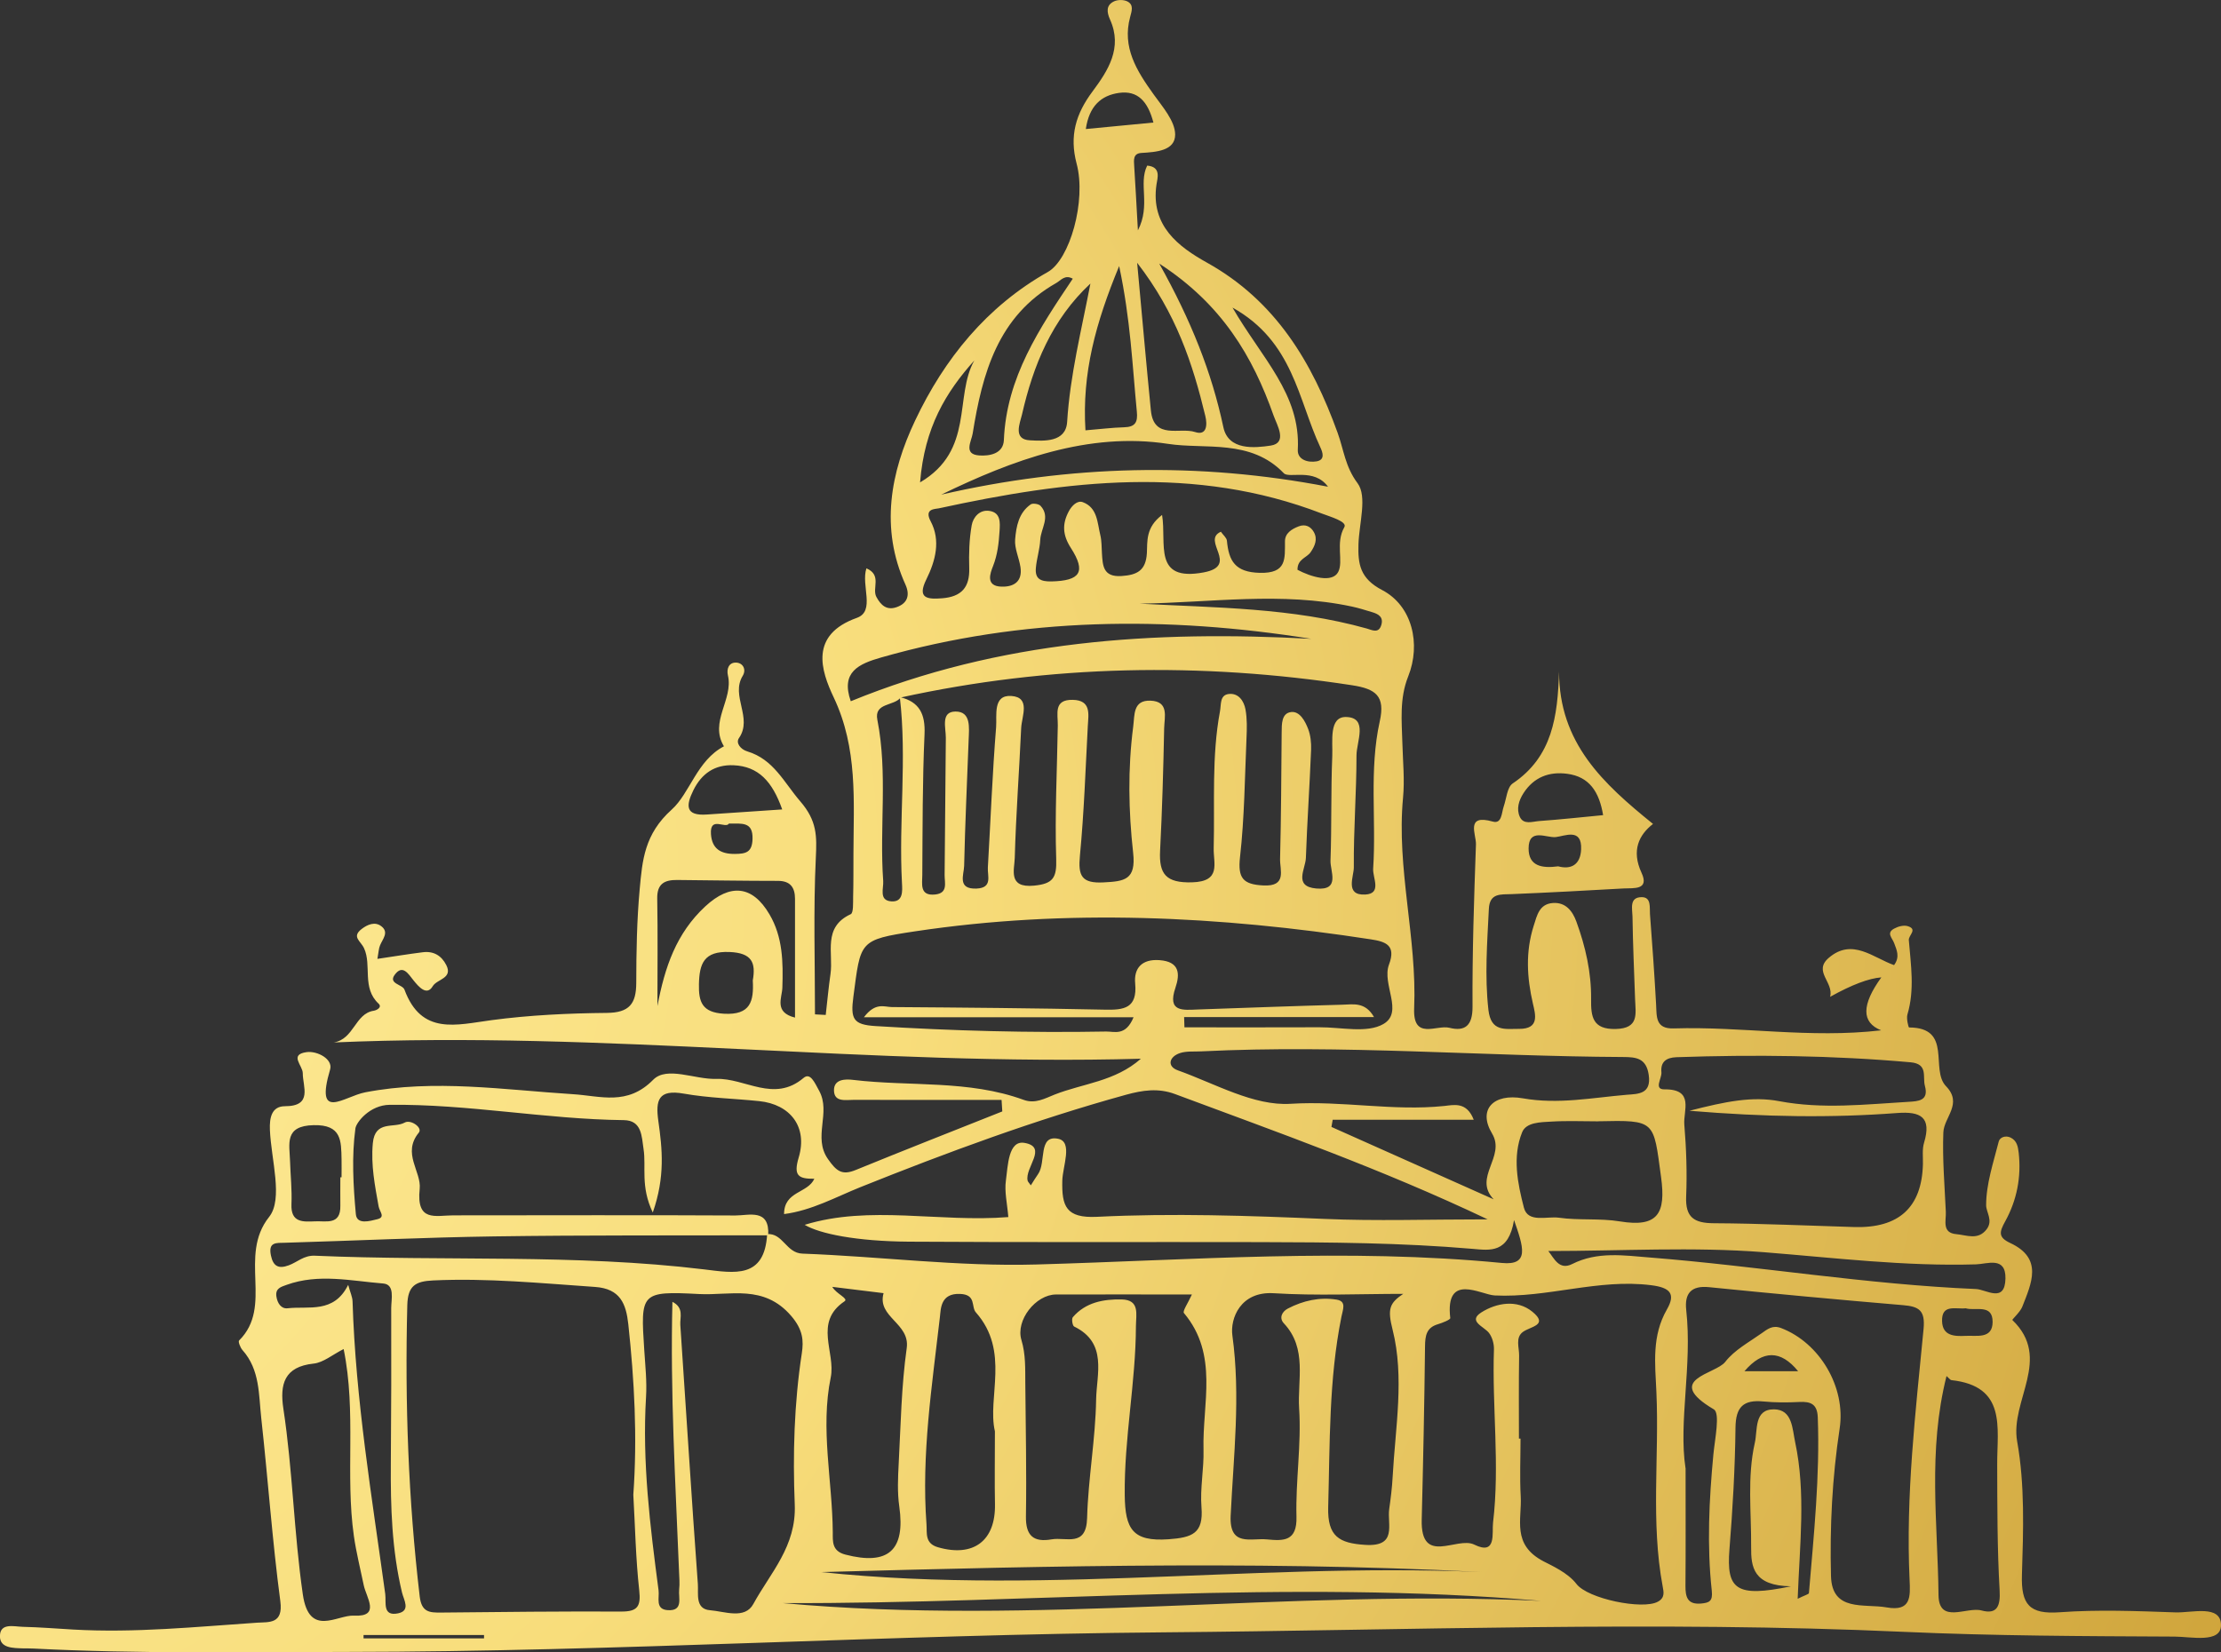 <?xml version="1.0" encoding="UTF-8"?>
<svg id="_Слой_2" data-name="Слой 2" xmlns="http://www.w3.org/2000/svg" xmlns:xlink="http://www.w3.org/1999/xlink" viewBox="0 0 349.32 259.9">
  <rect x="0" y="0" width="349.32" height="259.9" fill="#333333" stroke="none"/>
  <defs>
    <style>
      .cls-1 {
        fill: url(#radial-gradient);
      }

      .cls-2 {
        clip-path: url(#clippath);
      }

      .cls-3 {
        fill: none;
      }
    </style>
    <clipPath id="clippath">
      <path class="cls-3" d="M157.51,173.04c-7.75,0-15.5,.01-23.25-.01-1.25,0-3.06,.4-3.09-1.48-.03-1.81,1.82-1.81,3.02-1.66,8.94,1.07,18.13-.03,26.81,3.14,1.82,.67,3.35-.23,4.87-.83,4.47-1.76,9.49-2.04,13.57-5.64-42.34,1.18-84.44-4.42-126.95-2.56,3.21-.52,3.32-4.53,6.29-4.99,.51-.08,1.35-.56,.77-1.11-2.68-2.5-1.05-6.03-2.29-8.72-.54-1.17-1.99-1.78-.38-3.03,.92-.71,2.1-1.21,3.1-.43,1.24,.95,.2,2-.21,3.01-.21,.5-.22,1.08-.41,2.12,2.51-.37,4.81-.75,7.12-1.04,1.69-.22,2.95,.51,3.71,2.01,1.08,2.12-1.46,2.2-2.13,3.33-.94,1.59-2.22,.08-3.03-.93-.83-1.04-1.72-2.57-2.97-.84-1,1.39,1.25,1.49,1.55,2.3,2.67,7.23,8.14,5.55,13.7,4.81,5.99-.8,12.08-1.08,18.13-1.14,3.53-.03,4.62-1.43,4.63-4.7,.01-4.92,.09-9.86,.54-14.76,.42-4.57,.74-8.67,5.04-12.53,2.86-2.57,3.96-7.73,8.21-9.95-2.34-3.86,1.51-7.36,.63-11.14-.25-1.07,.16-2.07,1.28-2.03,1.12,.04,1.63,1.12,1.05,2.07-1.95,3.17,1.62,6.61-.6,9.81-.52,.75,.23,1.76,1.32,2.09,4.14,1.25,5.75,4.87,8.32,7.85,2.66,3.08,2.62,5.47,2.45,8.94-.39,8.18-.13,16.39-.13,24.58,.56,.03,1.13,.06,1.69,.09,.25-2.15,.44-4.3,.75-6.44,.48-3.3-1.28-7.35,3.18-9.41,.45-.21,.36-1.76,.38-2.69,.06-2.27,.04-4.55,.05-6.82,.02-8.32,.71-16.56-3.11-24.61-2-4.21-3.84-9.83,3.65-12.5,2.94-1.05,.62-5.11,1.5-7.79,2.49,1.07,.84,3.15,1.57,4.5,.7,1.3,1.61,2.15,3.17,1.61,1.8-.62,2.11-1.98,1.4-3.55-4.02-8.88-2.35-17.66,1.53-25.83,4.59-9.69,11.25-17.93,20.86-23.35,3.46-1.95,6.09-11.19,4.53-17.05-1.16-4.38-.12-7.84,2.5-11.35,2.43-3.27,4.77-6.85,2.76-11.31-.52-1.16-.66-2.26,.63-2.87,.59-.28,1.56-.28,2.13,.03,.97,.53,.67,1.44,.4,2.43-1.3,4.78,1.04,8.48,3.68,12.16,1.41,1.97,3.39,4.21,3.4,6.34,0,2.56-3,2.75-5.31,2.89-1.33,.08-1.19,1.11-1.13,2.09,.2,2.98,.34,5.96,.58,10.09,2.05-3.98,.04-7.31,1.46-10.19,2.26,.2,1.6,2.02,1.46,3-.94,6.47,3.48,9.78,7.95,12.27,10.82,6.03,16.54,15.69,20.54,26.76,.97,2.67,1.18,5.32,3.14,7.94,1.55,2.08,.24,6.32,.14,9.61-.09,3.1,.23,5.37,3.73,7.2,4.73,2.47,6.13,8.48,4.09,13.59-1.39,3.49-1.01,7.01-.91,10.57,.08,2.84,.37,5.71,.1,8.52-1.05,11.14,2.22,22.04,1.75,33.12-.21,5.08,3.52,2.55,5.54,3.06,2.43,.61,3.65-.31,3.64-3.27-.05-8.54,.24-17.08,.54-25.61,.05-1.53-1.71-4.8,2.65-3.56,1.44,.41,1.37-1.39,1.72-2.39,.43-1.24,.53-3.01,1.41-3.61,6.26-4.2,7.07-10.57,7.29-17.6,0,11.26,6.94,17.63,14.78,23.97-2.19,1.69-3.44,4.16-1.81,7.68,1.28,2.76-1.25,2.39-2.8,2.47-5.86,.33-11.72,.65-17.58,.89-1.75,.07-3.51-.21-3.63,2.33-.26,5.29-.67,10.55-.07,15.88,.4,3.5,2.61,2.98,4.85,2.99,3.21,.01,2.55-2.25,2.15-3.97-.95-4.12-1.18-8.15,.12-12.24,.53-1.68,.89-3.43,3.01-3.59,2.03-.15,3.11,1.28,3.71,2.94,1.43,3.93,2.36,7.99,2.31,12.2-.03,2.73,.22,4.77,3.88,4.68,3.7-.09,3.12-2.39,3.04-4.65-.15-4.35-.35-8.71-.41-13.07-.02-1.17-.55-3.03,1.46-3.02,1.53,0,1.21,1.63,1.29,2.66,.36,4.72,.7,9.44,.96,14.16,.11,1.93-.15,3.92,2.76,3.83,10.72-.34,21.44,1.61,32.64,.3q-4.67-1.85,.03-8.33-2.96,.22-8.06,3.06c.62-2.3-2.72-3.99-.2-6.14,3.69-3.16,6.98,0,10.26,1.15,.98-1.32,.38-2.44,.02-3.44-.3-.84-1.29-1.6-.01-2.3,.61-.34,1.5-.58,2.13-.39,1.63,.49,.12,1.44,.18,2.19,.32,3.91,.94,7.81-.22,11.71-.19,.63,.16,2.04,.26,2.04,6.91,.02,3.27,6.62,5.81,9.24,2.68,2.76-.33,4.88-.42,7.28-.16,4.15,.2,8.32,.39,12.48,.07,1.38-.67,3.32,1.67,3.52,1.6,.14,3.39,1,4.74-.76,1.07-1.39-.07-2.67-.07-3.8,0-3.34,1.14-6.7,1.98-10.01,.17-.68,1.09-1.02,1.9-.61,.95,.49,1.12,1.37,1.24,2.36,.43,3.83-.29,7.48-2.11,10.78-.94,1.7-1.15,2.53,.78,3.43,5.21,2.43,3.34,6.33,1.89,10.04-.32,.81-1.62,2-1.56,2.07,6.33,6.08-.39,12.69,.76,19.11,1.22,6.82,.97,13.98,.75,20.97-.15,4.67,1.16,6.26,5.96,5.9,6.03-.44,12.12-.19,18.18,.02,2.61,.09,7.17-1.28,7.17,2.02,0,2.87-4.72,1.8-7.29,1.79-14.21-.07-28.43-.11-42.62-.75-38.84-1.75-77.65-.24-116.48,.08-42.82,.35-85.58,3.05-128.39,3.08-16.4,.01-32.84,.32-49.24-.53-.57-.03-1.14-.02-1.7-.03-1.53-.05-3.59-.03-3.61-1.87-.02-2.19,2.17-1.56,3.57-1.52,2.65,.06,5.3,.28,7.95,.43,9.68,.55,19.31-.43,28.94-1.08,1.85-.12,4.12,.25,3.64-3.37-1.27-9.57-1.94-19.21-3-28.8-.41-3.69-.19-7.62-2.95-10.71-.34-.38-.71-1.34-.54-1.51,5.44-5.4-.18-13.28,4.73-19.45,2.24-2.82,.31-9.03,.12-13.69-.08-1.93,.28-3.71,2.36-3.72,4.43,0,2.8-3.1,2.81-5.19,0-1.22-2.2-2.94,.61-3.32,1.68-.22,4.16,1.1,3.69,2.72-2.45,8.31,2.15,4.25,5.54,3.6,10.88-2.09,21.78-.39,32.67,.3,4.32,.27,8.54,1.86,12.6-2.27,2.16-2.19,6.54-.03,9.91-.14,4.55-.16,9.08,3.8,13.74-.15,1.07-.91,1.75,.74,2.46,2.03,1.89,3.47-1.04,7.27,1.38,10.73,1.34,1.91,2.2,2.61,4.37,1.72,7.66-3.13,15.36-6.15,23.05-9.21-.04-.59-.07-1.17-.11-1.76Zm-15.99-63.38c3.11,.76,4.03,2.68,3.89,5.86-.33,7.37-.3,14.76-.35,22.14,0,1.38-.47,3.34,2.05,3.06,2.02-.23,1.45-1.82,1.46-3.07,.07-7.19,.13-14.39,.19-21.58,.01-1.6-.83-4.11,1.51-4.13,2.48-.02,2.15,2.55,2.08,4.41-.25,6.62-.56,13.24-.71,19.87-.03,1.38-1.14,3.71,1.97,3.57,2.54-.12,1.68-1.99,1.76-3.31,.43-7.37,.71-14.75,1.3-22.11,.14-1.81-.55-5.08,2.39-4.88,3.08,.21,1.64,3.18,1.55,5.05-.31,6.81-.82,13.61-1.01,20.42-.05,1.87-1.11,4.77,3.03,4.37,2.99-.29,3.59-1.23,3.49-4.2-.23-6.99,.14-14,.25-21.01,.03-1.81-.71-4.08,2.35-4.02,2.95,.06,2.47,2.28,2.37,4.12-.36,6.8-.59,13.62-1.24,20.39-.3,3.15,.23,4.39,3.71,4.21,3.3-.17,5.14-.39,4.66-4.66-.73-6.56-.85-13.22,.01-19.84,.24-1.84-.06-4.19,2.72-4.09,2.96,.11,2.19,2.58,2.15,4.31-.13,6.43-.31,12.86-.64,19.29-.19,3.7,.93,5.09,5.02,4.98,4.65-.13,3.35-2.97,3.41-5.38,.18-7.18-.34-14.4,.99-21.53,.2-1.05-.06-2.55,1.38-2.72,1.54-.18,2.39,1.11,2.63,2.43,.27,1.47,.23,3.01,.16,4.52-.27,6.24-.32,12.51-1.02,18.71-.37,3.31,.47,4.3,3.66,4.46,3.78,.2,2.59-2.43,2.64-4.18,.17-6.62,.19-13.24,.25-19.87,.01-1.35-.03-3.05,1.49-3.23,1.35-.16,2.19,1.41,2.66,2.62,.4,1.02,.52,2.22,.48,3.32-.23,5.67-.62,11.34-.82,17.01-.06,1.75-2,4.49,1.64,4.81,3.83,.34,2.17-2.71,2.23-4.39,.2-5.48,.05-10.98,.28-16.46,.1-2.27-.58-6.21,2.19-6.13,3.49,.09,1.62,3.89,1.62,6.04,0,5.87-.47,11.73-.42,17.6,.01,1.45-1.45,4.45,1.79,4.29,2.67-.13,1.16-2.63,1.25-4.06,.51-7.73-.66-15.55,1.04-23.2,.89-3.98-.63-5.1-4.37-5.67-23.8-3.65-47.46-3.22-70.98,1.93-1.05,1.38-4.21,.79-3.67,3.51,1.66,8.42,.31,16.93,.92,25.37,.08,1.15-.71,3.03,1.24,3.19,1.93,.16,1.78-1.64,1.71-2.9-.53-9.75,.81-19.52-.34-29.26Zm-20.87,84.49c2.5-.19,2.99,2.98,5.55,3.07,12.27,.45,24.46,2.06,36.79,1.71,24.4-.69,48.81-2.61,73.23-.24,4.42,.43,3.37-2.55,1.91-6.75-.87,5.27-3.76,4.77-6.52,4.53-11.15-.96-22.33-1.03-33.51-1.06-18.38-.04-36.76,.05-55.14-.07-8.3-.06-14.06-1.25-16.4-2.65,10.22-3.15,21.18-.35,32.03-1.22-.17-2.12-.63-3.99-.38-5.76,.32-2.3,.37-6.36,2.93-5.91,3.73,.65,0,3.89,.49,5.95,.04,.17,.21,.31,.5,.73,.42-.66,.76-1.23,1.14-1.77,1.3-1.84-.03-6.2,3.15-5.56,2.36,.48,.71,4.33,.66,6.6-.09,4,.56,5.92,5.46,5.68,11.92-.59,23.86-.18,35.79,.33,8.1,.35,16.24,.07,25.65,.07-16.82-7.99-33.04-13.69-49.14-19.7-2.66-1-5.12-.62-7.75,.1-14.24,3.93-28.06,9.04-41.76,14.53-3.88,1.56-7.65,3.67-12.01,4.24,0-3.65,3.73-3.24,4.76-5.56-2.55,.04-3.3-.52-2.46-3.34,1.44-4.81-1.31-8.36-6.2-8.87-3.96-.41-7.96-.49-11.87-1.18-4.01-.71-4.47,1.02-4,4.34,.61,4.33,1.09,8.73-.88,14.36-1.97-4.13-1.01-7.16-1.45-9.98-.3-1.96-.24-4.52-3.11-4.55-12.32-.14-24.48-2.55-36.83-2.41-3.13,.04-5.25,2.76-5.38,3.71-.6,4.42-.34,9.01,.07,13.5,.16,1.71,2.24,1.06,3.37,.79,1.34-.33,.36-1.17,.21-2.02-.58-3.26-1.23-6.49-.91-9.94,.34-3.67,3.33-2.3,5.02-3.25,.95-.53,2.86,.81,2.21,1.59-2.67,3.26,.43,6.11,.14,8.84-.56,5.29,2.5,4.17,5.3,4.17,14.78,0,29.56-.06,44.34,.02,2.16,.01,5.41-1.15,5.18,3.12-14.36,.04-28.73-.04-43.09,.17-10.96,.16-21.92,.68-32.88,1-1.4,.04-2.69-.16-2.25,1.99,.36,1.76,1.24,2.14,2.81,1.56,1.36-.5,2.37-1.59,4.11-1.51,20.39,.89,40.86-.31,61.2,2.15,4.78,.58,9.54,1.52,9.93-5.56Zm118.25,32.17c.08,0,.17,0,.25,0,0,3.03-.14,6.06,.03,9.08,.21,3.64-1.47,7.59,3.59,10.23,1.29,.67,3.83,1.8,5.17,3.55,1.79,2.35,10.42,4.11,12.81,2.8,1.14-.62,.92-1.52,.76-2.39-1.9-10.15-.53-20.4-.99-30.58-.21-4.54-.74-8.84,1.66-13.02,1.41-2.46,.49-3.43-2.48-3.8-8.33-1.06-16.32,2.02-24.62,1.61-2.17-.11-7.82-3.67-6.98,3.56,.03,.25-1.22,.75-1.92,.96-1.83,.53-2.03,1.79-2.05,3.49-.1,9.08-.29,18.17-.52,27.25-.19,7.35,5.54,2.59,8.27,3.94,3.55,1.75,2.75-1.82,2.95-3.48,1.08-9.06-.17-18.15,.14-27.23,.03-.86-.26-1.9-.77-2.58-.79-1.04-3.41-1.85-1.2-3.25,2.34-1.48,5.58-2.08,8-.11,2.64,2.15-.3,2.31-1.49,3.2-1.2,.9-.56,2.45-.58,3.71-.07,4.35-.03,8.71-.03,13.06Zm-52.66-66.32c.02,.54,.03,1.08,.05,1.62,7.08,0,14.17,.02,21.25-.01,3.4-.02,7.46,.98,10.04-.51,3.24-1.87-.28-6.27,.88-9.35,1.14-3.03-.48-3.61-2.84-3.97-23.85-3.67-47.76-4.86-71.72-1.26-8.87,1.33-8.52,1.55-9.68,10.28-.46,3.49-.06,4.4,3.46,4.62,12.09,.75,24.19,1.08,36.3,.86,1.31-.02,3.06,.77,4.31-2.25h-42.41c1.81-2.4,3.2-1.61,4.38-1.6,11.16,.08,22.33,.17,33.49,.41,3.06,.07,5.15-.22,4.79-4.13-.22-2.39,1.05-3.86,3.82-3.66,3.15,.23,3.27,2.12,2.51,4.35-1.32,3.87,1.21,3.5,3.56,3.41,7.56-.26,15.12-.55,22.69-.75,1.7-.04,3.59-.5,4.99,1.95h-29.88Zm-80.49,44.8c1.87,.94,1.17,2.45,1.25,3.64,.93,13.59,1.76,27.19,2.76,40.77,.11,1.47-.47,3.92,1.9,4.11,2.29,.18,5.48,1.48,6.82-.97,2.69-4.93,6.79-9.07,6.52-15.65-.32-7.89-.1-15.89,1.11-23.8,.3-1.97,.2-3.71-1.68-5.89-4.31-5.01-9.61-3.17-14.46-3.43-9.23-.49-9.23-.19-8.64,8.81,.16,2.46,.43,4.93,.28,7.38-.62,10.23,.64,20.32,1.97,30.42,.16,1.18-.57,2.98,1.43,3.12,2.53,.17,1.66-1.95,1.81-3.26,.11-.93,.01-1.89-.02-2.84-.56-14.08-1.4-28.15-1.04-42.4Zm-6.14,30.35c.65-9.13,.16-17.99-.79-26.83-.35-3.19-1.25-5.59-5.25-5.86-8.48-.58-16.93-1.42-25.46-1.02-2.79,.13-3.97,.85-4.05,3.9-.39,15.32,.16,30.57,1.95,45.8,.29,2.49,1.52,2.57,3.37,2.55,9.44-.1,18.89-.2,28.33-.16,2.56,.01,3.11-.8,2.83-3.33-.56-5.06-.65-10.17-.93-15.03Zm165.5-4.16c0,7.13,.03,12.81-.02,18.49-.01,1.74,.3,2.98,2.45,2.79,1.3-.12,1.87-.36,1.69-2.02-.78-7.14-.42-14.28,.25-21.42,.23-2.44,1.1-6.5,.07-7.11-8-4.74,.28-5.51,1.79-7.46,1.45-1.88,3.76-3.11,5.76-4.53,.86-.6,1.67-1.32,3.03-.8,6.07,2.32,10.21,9.29,9.21,15.82-1.17,7.69-1.56,15.46-1.36,23.2,.15,5.69,5.22,4.3,8.76,4.93,3.85,.68,3.73-1.67,3.6-4.36-.62-13.22,.94-26.34,2.2-39.45,.28-2.92-.72-3.53-3.22-3.74-10.18-.86-20.35-1.81-30.51-2.83-2.85-.29-3.88,1.01-3.6,3.58,.97,8.79-1.23,17.56-.11,24.9Zm.63-56.25c5.66-1.45,9.86-2.31,14.11-1.5,6.79,1.28,13.54,.5,20.31,.1,1.53-.09,3.24-.15,2.59-2.51-.39-1.43,.55-3.46-2.26-3.71-12.26-1.09-24.53-1.22-36.81-.8-1.64,.06-2.53,.75-2.37,2.38,.09,.93-1.25,2.7,.48,2.68,4.75-.05,2.94,3.37,3.12,5.53,.31,3.76,.45,7.56,.29,11.32-.14,3.31,1.26,4.19,4.34,4.21,7.37,.04,14.74,.38,22.11,.6q10.52,.3,10.79-9.88c.03-1.13-.14-2.34,.18-3.39,1.21-4.01-.52-4.95-4.22-4.67-10.35,.78-20.7,.64-32.65-.35Zm-78.27,28.91c-7.39,0-14.39-.02-21.38,0-3.18,.01-6.38,4.04-5.44,7.16,.68,2.26,.59,4.48,.61,6.73,.06,7,.21,14.01,.1,21.01-.05,3.07,1.2,4.12,4.06,3.62,2.26-.39,5.44,1.29,5.56-3.35,.17-6.23,1.32-12.44,1.42-18.66,.07-4,1.83-8.9-3.46-11.47-.26-.13-.43-1.2-.21-1.46,2.01-2.35,4.83-2.86,7.68-2.8,2.9,.06,2.26,2.33,2.25,4.2-.03,8.89-1.86,17.64-1.76,26.59,.06,5.35,1.25,7.33,6.87,6.94,3.77-.27,5.53-.92,5.2-5.03-.24-3,.4-6.05,.32-9.07-.2-7.26,2.42-14.94-3.08-21.49-.25-.3,.65-1.58,1.25-2.91Zm33.25-.1c-6.8,0-13.62,.32-20.4-.1-5.24-.32-6.86,4-6.49,6.65,1.31,9.53,.18,18.91-.27,28.33-.24,4.97,3.2,3.5,5.72,3.75,2.6,.25,4.74,.32,4.63-3.57-.15-5.66,.79-11.37,.42-17.01-.29-4.48,1.32-9.45-2.4-13.41-.77-.82-.34-1.82,.63-2.33,2.4-1.25,5.01-1.83,7.67-1.4,1.6,.26,.97,1.56,.75,2.7-1.99,9.89-1.8,19.92-2.08,29.94-.13,4.61,1.71,5.68,5.82,5.94,5.12,.33,3.43-3.21,3.78-5.66,.24-1.68,.45-3.38,.54-5.08,.42-7.72,1.88-15.62-.01-23.11-.83-3.28-.5-4.18,1.7-5.66Zm14.21-14.87c-3.31-3.46,1.95-6.69-.26-10.36-2.27-3.76,.21-6.35,4.86-5.53,5.53,.98,10.91-.1,16.34-.56,1.71-.14,3.9-.05,3.44-3.14-.39-2.64-1.99-2.79-4.02-2.8-22.11-.11-44.2-1.98-66.33-.89-1.13,.06-2.33-.07-3.37,.27-1.73,.58-2.08,2.1-.33,2.72,5.85,2.09,11.94,5.63,17.73,5.26,8.15-.51,16.13,1.19,24.19,.34,1.5-.16,3.5-.7,4.61,2.17h-22.18c-.07,.38-.13,.75-.2,1.13,8.51,3.8,17.01,7.59,25.52,11.39Zm-42.89-105c.33,.48,.88,.91,.93,1.39,.3,3.18,1.28,4.95,5.16,5.05,4.29,.11,3.95-2.21,3.97-4.96,0-1.27,1.04-1.92,2.15-2.35,1.08-.42,1.92,.04,2.4,.91,.61,1.1,.17,2.16-.52,3.16-.62,.89-2.08,1.07-2.06,2.76,2.11,1.12,5.47,2.13,6.4,.35,.88-1.68-.47-4.56,.97-7.06,.51-.88-2.24-1.64-3.54-2.14-19.96-7.69-40.09-5.2-60.23-.82-.59,.13-2.37,.02-1.29,2.05,1.59,3.01,.77,6.19-.69,9.14-1.47,2.98,.14,3.15,2.5,2.96,3.01-.24,4.35-1.7,4.25-4.75-.07-2.24,0-4.54,.39-6.74,.22-1.25,1.25-2.51,2.82-2.25,1.77,.29,1.64,1.86,1.56,3.16-.12,1.87-.31,3.71-1.03,5.53-.43,1.08-1.23,3.15,1.33,3.22,1.95,.06,3.32-.8,2.99-3.06-.22-1.47-.96-2.95-.84-4.37,.17-2.03,.56-4.19,2.45-5.51,.32-.22,1.25-.08,1.54,.22,1.62,1.74,.05,3.56-.04,5.35-.07,1.48-.56,2.94-.69,4.43-.15,1.7,.71,2.15,2.43,2.12,4.53-.1,5.52-1.46,3.08-5.26-1.32-2.05-1.39-3.79-.33-5.77,.46-.87,1.33-1.76,2.2-1.44,2.32,.86,2.28,3.23,2.76,5.2,.22,.91,.19,1.88,.25,2.82,.12,1.97,.18,3.79,3.08,3.6,2.45-.16,3.83-.86,3.99-3.59,.1-1.83-.23-4.04,2.39-6.02,.75,4.49-1.51,10.54,6.54,9.04,5.73-1.07-.48-5.04,2.74-6.41Zm-61.14,118.76c.61,1.12,2.6,1.83,1.93,2.28-4.91,3.31-1.37,8.03-2.17,11.97-1.66,8.08,.26,16.24,.32,24.37,.01,1.4-.18,2.95,1.98,3.51,6.75,1.75,9.46-.67,8.48-7.57-.32-2.22-.21-4.53-.09-6.79,.32-6.05,.42-12.15,1.26-18.13,.55-3.93-4.71-4.85-3.64-8.64-2.6-.32-5.2-.64-8.06-.99Zm-76.85,9.79c-1.79,.91-3.2,2.13-4.72,2.29-4.65,.49-5.34,3.27-4.76,7.11,1.47,9.68,1.65,19.49,3.06,29.21,.99,6.81,5.38,3.19,8.06,3.33,4.22,.22,1.92-2.84,1.52-4.78-.53-2.58-1.18-5.14-1.55-7.73-1.38-9.66,.42-19.48-1.61-29.42Zm102.43,12.95c-1.24-5.33,2.42-12.59-2.99-18.71-.79-.89,.11-2.81-2.49-2.91-3.08-.13-3.02,2.33-3.17,3.63-1.24,10.83-2.93,21.66-2.11,32.63,.1,1.4-.29,3,1.82,3.6,5.57,1.6,9.07-1.02,8.95-6.8-.07-3.39-.01-6.79-.01-11.43Zm149.67-8.7c-2.97,11.79-1.38,23.17-1.26,34.45,.05,4.65,4.43,1.8,6.76,2.43,2.44,.66,3-.66,2.85-3.19-.38-6.6-.36-13.22-.38-19.84-.02-5.75,1.51-12.26-7.22-13.21-.15-.02-.29-.24-.75-.64Zm-54.81-40.07c-2.45,0-4.91-.11-7.35,.04-1.67,.1-3.95,.09-4.59,1.68-1.56,3.87-.71,8.03,.28,11.86,.63,2.44,3.61,1.32,5.5,1.58,3.16,.45,6.44,.06,9.59,.58,5.97,.98,7.27-1.21,6.48-6.99-1.21-8.9-.79-8.96-9.9-8.76Zm-196.58,25.72c.33,1.21,.67,1.9,.69,2.61,.48,15.48,3.04,30.73,5.14,46.02,.18,1.34-.47,3.57,2.03,3.05,2-.42,.89-2.1,.61-3.27-1.6-6.68-1.81-13.48-1.76-20.31,.06-8.14,.09-16.29,.06-24.43,0-1.41,.62-3.73-1.27-3.88-5.03-.4-10.14-1.6-15.17,.21-.92,.33-1.8,.56-1.62,1.82,.15,1.05,.74,1.98,1.75,1.87,3.34-.38,7.28,.87,9.54-3.68Zm187.63,49.72c-39.76-3.43-79.5,.48-119.28,.35,39.77,3.62,79.48-2.2,119.28-.35Zm-2.66-4.15c-36.85-2.29-73.71-1.37-110.57-.38,36.85,3.88,73.72-2.23,110.57,.38ZM133.81,110.32c23.5-9.62,47.76-11.15,72.42-9.82-22.73-3.61-45.3-3.44-67.62,2.93-3.57,1.02-6.41,2.29-4.8,6.89Zm14.22-32.5c20.25-4.67,40.46-5.17,60.84-1.25-2.19-3-6.11-1.25-6.95-2.12-5.21-5.44-12.35-3.72-18.2-4.62-12.51-1.92-24.48,2.55-35.69,7.99Zm95.49,118.99c.91,1.15,1.7,3.08,3.75,2.05,3.98-2.01,8.16-1.35,12.22-1.03,17.12,1.36,34.1,4.24,51.29,4.96,1.63,.07,4.56,2.28,4.64-1.66,.06-3.53-2.86-2.27-4.64-2.22-11.18,.33-22.23-1.03-33.33-1.91-11.17-.88-22.46-.19-33.92-.19Zm39.22,54.71c1.16-.58,1.75-.71,1.77-.9,.77-9.2,1.74-18.4,1.39-27.66-.08-2.05-1.09-2.5-2.9-2.4-1.88,.1-3.79,.1-5.66-.08-3.11-.3-4.34,.83-4.38,4.1-.07,6.39-.44,12.78-.95,19.15-.5,6.32,1,7.64,9.67,5.83-5.91-.09-6.29-3.02-6.26-6.18,.04-5.47-.64-10.99,.58-16.4,.46-2.02-.15-5.3,3.04-5.26,2.88,.04,2.85,3.05,3.31,5.2,1.69,7.96,.71,16,.39,24.59ZM182.33,41.47c5.02,9,8.24,17.07,10.08,25.73,.78,3.7,4.93,3.28,7.45,2.9,2.7-.41,.98-3.24,.46-4.7-3.28-9.3-8.11-17.53-17.99-23.93Zm-78.93,116.8c1.16-6.13,2.96-11.44,7.53-15.68,3.91-3.62,7.41-3.32,10.09,1.25,2.11,3.58,2.16,7.53,2.03,11.55-.05,1.59-1.35,3.87,1.99,4.7,0-6.34,.01-12.5,0-18.67,0-1.74-.68-2.84-2.68-2.84-5.29,0-10.58-.09-15.86-.14-1.97-.02-3.17,.58-3.13,2.91,.1,5.63,.03,11.27,.03,16.91ZM178.85,41.34c.8,8.66,1.44,15.94,2.16,23.22,.46,4.69,4.54,2.61,6.96,3.41,1.83,.6,1.95-1.11,1.6-2.54-1.98-8.21-4.57-16.14-10.72-24.09Zm-8.13,26.36c2.33-.19,4.21-.43,6.09-.48,1.76-.05,2.16-.81,1.99-2.49-.7-7.21-.99-14.47-2.78-22.87-3.69,8.95-5.86,16.81-5.3,25.84Zm.78-23.09c-6.07,5.65-9,12.88-10.77,20.64-.3,1.29-1.46,3.89,1.25,4.02,2.2,.11,5.65,.36,5.86-2.89,.46-7.38,2.26-14.46,3.66-21.77Zm-2.77-.76c-1.24-.71-1.9,.28-2.6,.67-9.2,5.21-11.63,14.23-13.15,23.7-.2,1.22-1.5,3.25,1.03,3.43,1.55,.11,3.79-.22,3.88-2.42,.4-9.84,5.61-17.6,10.84-25.39ZM53.53,185.21c.06,0,.13,0,.19,0,0-.94,.02-1.87,0-2.81-.06-2.91,.03-5.49-4.38-5.39-4.68,.1-3.8,2.95-3.72,5.69,.07,2.25,.32,4.5,.22,6.74-.12,2.94,1.81,2.78,3.72,2.7,1.74-.08,4.02,.63,3.97-2.43-.02-1.5,0-3,0-4.49Zm69.5-57.86c-1.56-4.43-3.75-6.79-7.65-6.96-2.93-.13-5.02,1.28-6.33,3.94-1.18,2.4-1.29,4.05,2.13,3.81,3.76-.26,7.51-.5,11.86-.8Zm129.11,.89c-.61-3.66-2.16-6.06-5.67-6.51-2.82-.37-5.22,.53-6.84,3.03-.76,1.17-1.16,2.51-.59,3.75,.59,1.28,1.98,.74,3.01,.66,3.33-.24,6.65-.6,10.08-.93Zm-72.91-33.27c11.91,.64,24,.62,35.74,3.91,.79,.22,1.88,.86,2.29-.58,.35-1.21-.43-1.69-1.4-1.98-1.08-.32-2.15-.67-3.25-.9-11.04-2.36-22.15-.62-33.38-.45Zm-60.83,59.27c.49-2.79-.12-4.32-3.65-4.47-4.05-.17-4.75,1.84-4.82,5.06-.06,2.79,.49,4.45,3.93,4.65,4.19,.24,4.72-1.96,4.54-5.24Zm26.31-78.35c8.58-5.05,5.33-13.49,8.53-19.18-4.48,5.01-7.83,10.52-8.53,19.18Zm49.14-27.5c4.59,7.94,10.74,13.64,10.27,22.35-.09,1.58,1.59,2.08,2.96,1.84,1.36-.24,.97-1.39,.58-2.22-3.51-7.5-4.24-16.63-13.81-21.97Zm-12.44-29.11c-.87-3.33-2.47-5.07-5.38-4.67-2.85,.39-4.73,2.09-5.25,5.69,3.52-.34,6.8-.65,10.62-1.02Zm127.78,186.54c-1.59,.18-3.82-.72-3.74,2.03,.07,2.31,1.91,2.4,3.67,2.31,1.76-.1,4.26,.55,4.28-2.18,.02-2.9-2.69-1.71-4.21-2.15Zm-64.12-69.53c1.99,.54,3.5-.21,3.61-2.66,.15-3.44-2.56-2.09-4-1.94-1.47,.15-4.25-1.49-4.26,1.78-.01,2.8,2.1,3.16,4.66,2.82Zm-130.42-6.73c-.52,.89-3.02-1.24-2.83,1.65,.15,2.29,1.5,3.15,3.76,3.13,1.74-.01,2.73-.25,2.78-2.38,.07-2.72-1.66-2.38-3.71-2.4Zm168.16,86.16q-4.12-5.05-8.44,0h8.44Zm-206.68,42.03c0-.18,0-.35,0-.53h-18.95c0,.18,0,.35,0,.53h18.95Z"/>
    </clipPath>
    <radialGradient id="radial-gradient" cx="-29.65" cy="-138.45" fx="-29.65" fy="-138.45" r="583.64" gradientTransform="translate(199.32 35.58) scale(.86 1.03)" gradientUnits="userSpaceOnUse">
      <stop offset="0" stop-color="#fff1a4"/>
      <stop offset=".35" stop-color="#f8dd7b"/>
      <stop offset="1" stop-color="#b37e10"/>
    </radialGradient>
  </defs>
  <g id="_Слой_2-2" data-name="Слой 2">
    <g class="cls-2">
      <rect class="cls-1" x="26.52" y="-118.92" width="299.46" height="510.1" transform="translate(40.12 312.38) rotate(-90)"/>
    </g>
  </g>
</svg>